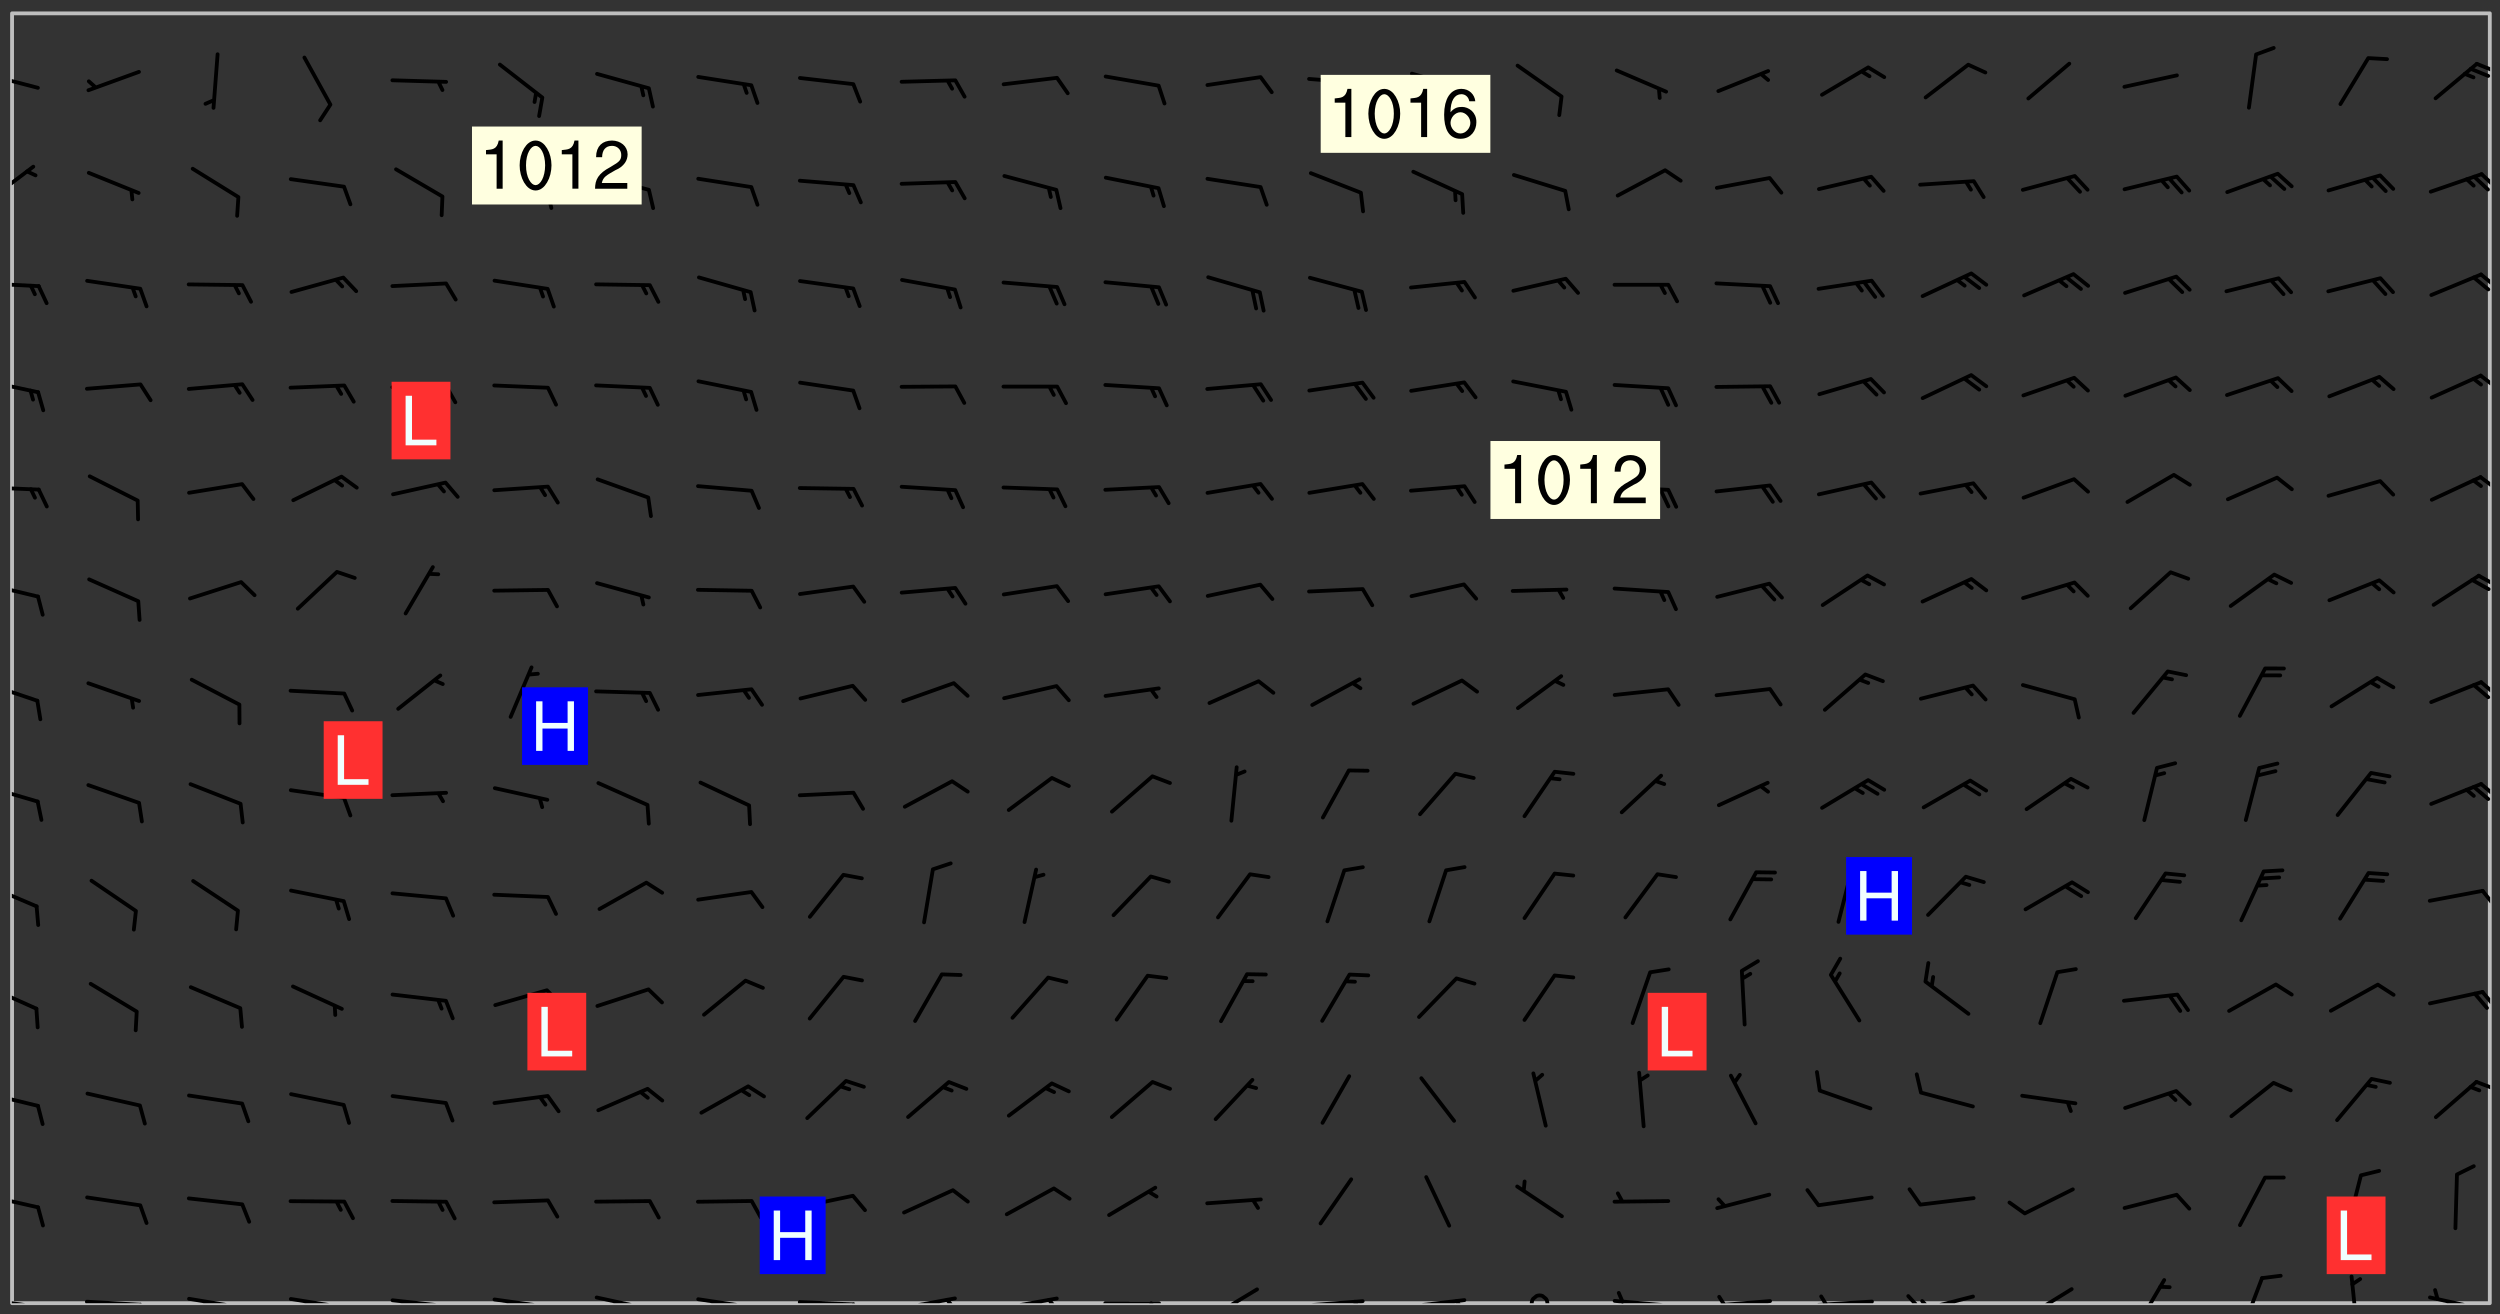 <svg xmlns="http://www.w3.org/2000/svg" role="img" xmlns:xlink="http://www.w3.org/1999/xlink" viewBox="142.45 309.95 326.84 171.84"><rect x="142.45" y="309.95" width="326.84" height="171.84" fill="#333333" stroke="none"/><defs><clipPath id="a"><path d="M144 311.672h324v168.656H144zm0 0"/></clipPath><clipPath id="b"><path d="M144 479h4v1.328h-4zm0 0"/></clipPath><clipPath id="c"><path d="M147 480h2v.328h-2zm0 0"/></clipPath><clipPath id="d"><path d="M153 479h9v1.328h-9zm0 0"/></clipPath><clipPath id="e"><path d="M160 480h3v.328h-3zm0 0"/></clipPath><clipPath id="f"><path d="M166 479h9v1.328h-9zm0 0"/></clipPath><clipPath id="g"><path d="M173 480h3v.328h-3zm0 0"/></clipPath><clipPath id="h"><path d="M180 479h8v1.328h-8zm0 0"/></clipPath><clipPath id="i"><path d="M187 480h2v.328h-2zm0 0"/></clipPath><clipPath id="j"><path d="M193 479h9v1.328h-9zm0 0"/></clipPath><clipPath id="k"><path d="M200 480h2v.328h-2zm0 0"/></clipPath><clipPath id="l"><path d="M206 479h9v1.328h-9zm0 0"/></clipPath><clipPath id="m"><path d="M213 480h3v.328h-3zm0 0"/></clipPath><clipPath id="n"><path d="M220 479h8v1.328h-8zm0 0"/></clipPath><clipPath id="o"><path d="M227 480h2v.328h-2zm0 0"/></clipPath><clipPath id="p"><path d="M233 479h8v1.328h-8zm0 0"/></clipPath><clipPath id="q"><path d="M240 480h2v.328h-2zm0 0"/></clipPath><clipPath id="r"><path d="M246 479h9v1.328h-9zm0 0"/></clipPath><clipPath id="s"><path d="M253 480h3v.328h-3zm0 0"/></clipPath><clipPath id="t"><path d="M260 479h8v1.328h-8zm0 0"/></clipPath><clipPath id="u"><path d="M266 479h2v1.328h-2zm0 0"/></clipPath><clipPath id="v"><path d="M273 479h8v1.328h-8zm0 0"/></clipPath><clipPath id="w"><path d="M279 479h2v1.328h-2zm0 0"/></clipPath><clipPath id="x"><path d="M286 480h9v.328h-9zm0 0"/></clipPath><clipPath id="y"><path d="M292 480h2v.328h-2zm0 0"/></clipPath><clipPath id="z"><path d="M300 478h8v2.328h-8zm0 0"/></clipPath><clipPath id="A"><path d="M313 479h8v1.328h-8zm0 0"/></clipPath><clipPath id="B"><path d="M319 479h2v1.328h-2zm0 0"/></clipPath><clipPath id="C"><path d="M326 479h9v1.328h-9zm0 0"/></clipPath><clipPath id="D"><path d="M332 479h2v1.328h-2zm0 0"/></clipPath><clipPath id="E"><path d="M342 479h3v1.328h-3zm0 0"/></clipPath><clipPath id="F"><path d="M353 479h8v1.328h-8zm0 0"/></clipPath><clipPath id="G"><path d="M353 478h2v2.328h-2zm0 0"/></clipPath><clipPath id="H"><path d="M366 479h9v1.328h-9zm0 0"/></clipPath><clipPath id="I"><path d="M366 479h3v1.328h-3zm0 0"/></clipPath><clipPath id="J"><path d="M379 479h9v1.328h-9zm0 0"/></clipPath><clipPath id="K"><path d="M380 479h2v1.328h-2zm0 0"/></clipPath><clipPath id="L"><path d="M393 479h8v1.328h-8zm0 0"/></clipPath><clipPath id="M"><path d="M391 479h3v1.328h-3zm0 0"/></clipPath><clipPath id="N"><path d="M393 479h2v1.328h-2zm0 0"/></clipPath><clipPath id="O"><path d="M407 478h7v2.328h-7zm0 0"/></clipPath><clipPath id="P"><path d="M404 480h4v.328h-4zm0 0"/></clipPath><clipPath id="Q"><path d="M421 477h5v3.328h-5zm0 0"/></clipPath><clipPath id="R"><path d="M435 476h4v4.328h-4zm0 0"/></clipPath><clipPath id="S"><path d="M449 476h2v4.328h-2zm0 0"/></clipPath><clipPath id="T"><path d="M459 479h9v1.328h-9zm0 0"/></clipPath><clipPath id="U"><path d="M460 478h2v2.328h-2zm0 0"/></clipPath><clipPath id="V"><path d="M144 465h4v4h-4zm0 0"/></clipPath><clipPath id="W"><path d="M144 452h4v3h-4zm0 0"/></clipPath><clipPath id="X"><path d="M465 451h3v2h-3zm0 0"/></clipPath><clipPath id="Y"><path d="M144 438h4v5h-4zm0 0"/></clipPath><clipPath id="Z"><path d="M466 439h2v3h-2zm0 0"/></clipPath><clipPath id="aa"><path d="M144 425h4v4h-4zm0 0"/></clipPath><clipPath id="ab"><path d="M466 426h2v3h-2zm0 0"/></clipPath><clipPath id="ac"><path d="M144 412h4v3h-4zm0 0"/></clipPath><clipPath id="ad"><path d="M466 412h2v3h-2zm0 0"/></clipPath><clipPath id="ae"><path d="M144 399h4v3h-4zm0 0"/></clipPath><clipPath id="af"><path d="M466 398h2v3h-2zm0 0"/></clipPath><clipPath id="ag"><path d="M144 386h4v3h-4zm0 0"/></clipPath><clipPath id="ah"><path d="M466 384h2v3h-2zm0 0"/></clipPath><clipPath id="ai"><path d="M465 385h3v3h-3zm0 0"/></clipPath><clipPath id="aj"><path d="M144 373h4v2h-4zm0 0"/></clipPath><clipPath id="ak"><path d="M466 372h2v3h-2zm0 0"/></clipPath><clipPath id="al"><path d="M144 359h4v3h-4zm0 0"/></clipPath><clipPath id="am"><path d="M466 358h2v3h-2zm0 0"/></clipPath><clipPath id="an"><path d="M144 346h4v2h-4zm0 0"/></clipPath><clipPath id="ao"><path d="M466 345h2v3h-2zm0 0"/></clipPath><clipPath id="ap"><path d="M465 345h3v4h-3zm0 0"/></clipPath><clipPath id="aq"><path d="M144 331h4v6h-4zm0 0"/></clipPath><clipPath id="ar"><path d="M466 332h2v3h-2zm0 0"/></clipPath><clipPath id="as"><path d="M144 319h4v3h-4zm0 0"/></clipPath><clipPath id="at"><path d="M466 318h2v2h-2zm0 0"/></clipPath><g id="au" clip-path="url(#clip1)"><path fill="#fff" fill-opacity="0" fill-rule="evenodd" d="M0 0h1000v1000H0zm0 0"/><path fill="#d3d3d3" fill-opacity="0" fill-rule="evenodd" d="M162.152 355.867l-.234.293.059.234.117.172.176.234.293.348.113.059.117-.172.059-.234.176-.176.465-.176h.699l.234.293.289.816.059.176.176.23.352.234.699.699.172.176.234.348.234.41.289.582.41.465.23.234.234.176.117.23.176.293.172 1.164v.234l.059.289.059.117.117.117.348.41.117.172.176.176.176.234.117.172.172.352.059.234.234.406.234-.059-.176.176-.059.93h-.582l-.234-.113-.348.113-.117.117-.059.293-.059.176-.117.172-.465.293-.059.234-.059.113v.645l.059.172v.41l.059.059v.406l.059.406.117.176.059.059.23.641-.059.293v.699l-.059.582v.234l-.059.23-.055.352v1.922l.055.117h.426l-.367.117-.023.352.891 1.168 1.742.539 1.34.359v.539l.09.809.535.715 1.52.27.891-.086.09 1.164.535.18 1.16-.18 2.055-.984 1.16-.363 1.879-.176 1.695-.18-.18.719-1.516.086-1.25.09-.805.27-1.074.809.27.719.535.898-.18.625-.266.809.266 1.078.625.898.805.18 1.25-.18-.266.723.098.504.055.293v.172l.059.293v.406l.176.117.352.117h.406l.293-.176.113-.117.059-.117.117-.23.059-.176.352-.465.23-.176.176-.059.176.059.059.176.117.988.055.469.059.172.117.234.176.059.816.059h.289l.117.234.059.406.059.352v1.105l.117.293.117.348.289.699.176.352.582.754.352.176.172.059.469.234.641.465.348.234.293.176.293.055.23.062.816.348.293.176.113.172.352.352.117.176.523.641v.289l.059.352v.348l.059.352.059.289.117.059.172.059h.176l.582.234.176.117.176.289.176.234.113.234.293.23.117.117v.41l.059.055.289.234.234.117.059.117.117.172.059.117.23.234.059.176.234.059.117.059-.117.113-.059.117v.117l-.117.293-.117.289v.582l.176.117.117.059.059.117.117.117.113.059.176.348.059.352.059.406v.176l-.059.176-.117.699v.172l.117.176.293.293h.406l.176.117.117.172.117.293v.234h-.527l-.23-.234h-.234l-.176.059-.059.699.059.348.117.176.176.41.117.23.289.469.176.055h.523l.234.059.758.641.059.293v.234l.059.059.23.348v.352l-.117.172v.293l.293.289.293.176.172.059.293.176.293.117.582.406.289.234.293.176.219.16.016.012.23.176.641.523.176.234.117.176.176.176.113.172v.641l.117.176.469.117.582.117.234.059.23.113.293.117.113.059.586.352.289.172.176.062.176.055.176.059.699.352.289.176.234.055.289.176.234.117.641.406.293.117.172.059.234.059.41.059.23.059.234.117.059.172-.41.176.469.059.059.293.113.234.176.055.234.059.176.059.406.117.641.234.117.172.059.234v.176l-.059.117-.059.406.234.234.117.059.348.117.641.23.176.117.289.117.176.176.234.465.582 1.105.176.176.348.176.176.117.352.117 1.047.523.234.059.465.113.293.059.465.176.758.582.234.234.348.465.176.176.289.234.816.699.293.176.289.289.293.176.293.289.695.641.176.176.293.234.289.234.469.289.641.582.348.234.234.293.348.348.352.465.934.992.348.406.117.176.234.059.113.117.645.176.23.113.234.059.293.176.23.117.934.699.406.406.234.176.406.176.234.117.816.348.348.234.234.117.293.289.23.117.758.352.352.172.23.059.293.117.234.059.871.176h.816l.469.23.172.059.875.699.465.117.293.059.176.059.23.059.469.059.348.059.352.059.406.059h.293l.172.059v.23l.176.176h.293l.348.059.352.059.699.117h.641l.465-.234.293-.176.172-.117.41-.172.289-.176.934-.465.469-.293.523-.293.465-.172.465-.176 1.051-.465.289-.117.41-.117.289-.117.527-.176 1.516-.699.582-.348.289-.059.293-.059.348-.117.875-.23.352-.117h.113l.234-.059.875-.234.234-.059h.812l.352-.059.816-.117.172-.059.352-.055.293-.059.23-.059.816-.176.176-.059h.348l.234-.059.465-.117.758-.172.234-.059h.348l.41-.117.289-.059 1.285-.059h.289l.41-.059.23-.059h.176l.875-.117h.406l.41-.117h.348l.352-.113.871-.059h1.75l1.047.289.41.117.289.117.352.117.289.117 1.051.172.289.059h.293l.293.059.172.059.41.059.172.059.117.059h.117l.117.059.352.059h.113l.41.066 1.922.395 1.926.395 1.52.449 1.695.719 2.145.805 1.605-.719 1.43-.805 1.16-1.078 1.25-.449 3.035-.719 1.875-.359 2.145-1.348 2.234-1.254 2.5-1.258 1.695-.449 1.785-.18 1.16-.27.625.539 1.34-.27.715-.988.984-1.344.445-.18.805-.359 1.875-.539 1.785-.449 1.25-.27 1.16-.09 1.699-.09 1.961-.27 1.25-.09h.539l.625-.09h.891l2.145-.18 2.41-.18 2.59-.09 1.695.18 1.609.09 1.43.359 1.16.719 1.875.988 1.16 1.527.266.715.629.09.355.898.535.539.535 1.527 1.074.359h.535l-.805.535.09 1.707.715 2.695.891.805.895.988.715 1.258 1.785.539 1.52-.18.355 1.344 1.609-.805.98-.539.27.27.316-.215.219-.145.801.449.449-.359h.355l.535-.27.539-.719.535-.27.625-.988 1.16.449.84.371 1.395.617 1.695-.18h1.605l1.785.09.18-1.707.535-1.344.805.27.492.848.402.406-.09.539v.359l.715.449.711-.27h1.43l.359.988.445 1.258.715 1.344 1.25.629 1.695.629.715-.18.18-.539.98-.09.449.359.086 1.258-.266.629-.535.18v.539l.715.984.266.539.984.988.801 1.078-.266.359-.09.898-.625 2.332-.355 2.066-.09 1.793-.18.719-.09.539v1.438l-.98 1.883-.359 1.707-.535.898-.805 1.168-.266.539 2.055 1.254.086.359-.355.539-.09-.18v.809l.09 1.438-.445.715-1.074.094-.266.715.535.898.805.719 1.16.809 1.34.27.445.359-.355.449-1.789-.09-1.25-.449-.715-.719-.625-.09-.176 3.59-.188 1.309h89.359V311.703h-55.27v49.082l.762.125 3.289.543 2.023 2.836v2.754l2.352.332 2.348.332h4.051l-1.379 4.16-2.023.707-2.023.703-.543.344-2.594 1.617-.188.117-2.023-2.078-.73-2.742-2.672-2.078-1.375-3.5-.066-.082-1.957-2.672 2.75-1.418v-49.082H294.422v91.414l.117.031.133.012.074.074.105.047.09.059.086.059.09.059.297.297.059.09.031.117.027.117.016.137-.031.117-.059.09-.059.086-.043.105-.047.102-.027.121v.145l.176.27.148.148.074.086.074.074.043.105.062.09.059.086.043.105.059.09.047.102.043.105.059.086.117.18.074.074.062.086.059.09.043.105.059.09.059.086.062.09.059.09.043.102.117.18.074.074.059.086.074.074.09.059.105.047h.148l.133-.016.133.016.102-.047.074-.074.047-.102-.016-.133v-.148l-.047-.105-.027-.117-.047-.102-.027-.121-.043-.102-.062-.09-.043-.102-.043-.105-.031-.117-.016-.133-.012-.137.086-.059.059-.086.121-.031.043.105.016.133v.117l.059.102.059.09.09.059.148.148.059.09.043.105-.012.102.086.059.105.047.086.059.09.059.074.074-.117.027-.105.047-.086.059-.074.074-.059.09-.062.086-.027.121-.047.102-.043.105-.031.117-.012.133-.016.133v.148l.027.117.047.105.043.102.059.09.074.074.09.059.074.074.09.059.059.09.043.105.047.102.117.031.133.016h.148l.117-.031.105.043.043.105.047.102.027.121L299.5 410l.027.117.031.121.027.117.105.043.102.047.133-.016.148.148.062.086.074.074.07.074.09.062.105.043.102.043.117.031.137.016.117-.031.074-.074.027-.117-.012-.133-.031-.121-.027-.117.043-.105h.117l.09.062.117.027h.148l.133.016h.148l.133.016.133-.016h.148l.133-.016.133-.012.137.012.117-.027.133-.016.191-.059-.059.176-.016.133-.027.121-.016.133-.059.086-.133.016-.105.047-.105.043-.117.031-.117.027-.266.031h-.148l-.133.016-.074.074.059.086.148.148.117.18.074.07.09.062.09.059.086.059.09.059.102.043.105.062.105.043.086.059.105.047.102.043.18.117.059.09-.043.102-.047.105.016.133.223.223.059.09.043.102.031.121.043.102.016.133.031.117.012.137.031.117.148.148.102.043.105.043.117.031.133.016.137.016h.117l.117-.031.09-.059.043-.105.047-.102.043-.105.031-.117.012-.133v-.148l-.012-.133-.016-.133-.031-.117-.043-.105-.047-.105-.043-.102-.043-.105-.016-.133.016-.133.027-.117.031-.117.027-.121.047-.102.09-.059.086-.062.074-.074.09-.059.223-.223.059-.086.074-.074.117-.18.059-.086v-.148l-.074-.074-.102-.047-.105-.043-.102-.043-.059-.09-.047-.105-.027-.117.09-.059.117-.031.102-.043.18-.117.148-.148.012-.133-.012-.105-.09-.059-.133.016h-.148l-.133.016-.133-.016-.121-.031-.086-.059-.074-.074-.059-.09-.062-.086-.117-.18-.059-.086.031-.121.086-.059.121-.031.059-.086v-.121l-.031-.117-.059-.09-.059-.086-.047-.105-.027-.117-.016-.133.059-.09.074-.074.09-.059.117-.18.074-.074.059-.086.148-.148.121-.031.133-.016.133.016.074.074.043.105.016.133-.031.117-.117.031-.133.012-.148.148-.043.105-.047.102-.027.121-.031.117v.148l.031.117.043.105.059.09.074.07.074.074.117.031.121.027.117-.027.133-.016h.117l.09.059.074.074.047.105.059.086.102.047.133.016.105.043.086.059-.012.105-.074.074-.18.117-.059.09-.09.059-.07.074-.074.074-.062.09-.027.117-.016.133.016.133-.016.133v.148l.016.133.027.117.031.121.074.074.09.059.086.059.09.059.117.031v.086l-.102.047-.09.059-.266.031-.117.027h-.148l-.105.043-.102.047-.059.09-.062.234-.012.133-.031.121-.016.133v.293l-.012.133.012.137.016.133.133.016.133.012.121.031.086.059.074.074.047.105.043.102.016.133v.445l-.016.133v.445l.031.266.027.117.016.133.031.117.086.211.031.266v.148l-.031.117-.027.117-.031.121-.027.117-.031.117-.031.121-.012.133-.016.133.09.059.117-.031.102.016.047.105-.031.266v.441l-.043.105-.047.105-.043.102-.043.105-.059.086-.031.121-.043.117-.031.117-.016.133.016.133.059.09.105.047.086.059.059.086-.012.137-.031.117-.043.102v.445l-.016.133v.148l-.031.117-.043.105-.027.117-.047.105-.043.102-.031.121-.027.117-.031.133-.031.117-.027.117-.043.105-.031.117-.031.121-.012.133-.016.133v.297l.027.117v.148l.047.398.027.117.059.09.121.031h.148l.133-.016.059.09v.117l-.059.09-.09.059-.102.043-.105.047-.09.059-.086.059-.137.016-.117-.031-.133-.016-.102.047-.062.086-.012.137-.016.133-.031.117-.027.117-.016.133-.031.121v.297l.016.133.031.117v.148l.012.133v.148l-.027.117-.047.102-.027.121-.031.117-.059.09-.074.074-.102.043-.105.047-.117.027-.121.031-.102-.047.059-.086.105-.047.027-.117.031-.117.027-.121.031-.117v-.148l.016-.133-.031-.117-.043-.105-.105.016-.074.074-.102.043-.09.062-.074.074-.043.102-.016.133-.031.117L304.25 426l-.031.117-.027.117-.031.121-.027.117-.031.117-.043.105-.09.059h-.09l-.117-.031-.031-.086.016-.137-.031-.117v-.148l-.012-.133v-.148l-.062-.234-.027-.121-.043-.102-.047-.105-.059-.086-.059-.09-.043-.105-.062-.086-.148-.148-.07-.074-.105-.047-.105-.043-.102-.043-.297-.297-.09-.074-.086-.059-.105-.043-.09-.062-.086-.059-.105-.043-.09-.059-.086-.062-.074-.07-.105-.047-.086-.059-.105-.043-.09-.062-.102-.043-.105-.043-.086-.059-.105-.047-.105-.043-.102-.047-.09-.059-.102-.043-.105-.043-.09-.062-.117-.027-.133-.016-.133.016H299.75l-.133.016-.117-.031-.09-.059-.074-.074-.09-.059-.102-.047h-.148l-.121-.027-.102-.043-.074-.074-.117-.18-.09-.059-.102-.043-.09-.062-.105-.043-.09-.059-.086-.059-.105-.047-.059-.086-.059-.09-.043-.105-.047-.102-.074-.074-.086-.059-.074-.074-.09-.059-.223-.223-.043-.105-.031-.266.105-.043h.145l.105.043.074.074.09.059.086.059.105.047.09.059.148.148.07.074.148.148.062.086.074.074.086.059.074.074.09.062.09.059.086.059.27.176.102.047.105.043.102.043.047-.074.059-.086.074-.074.07-.074.105.043.074.074.059.09.043.102.047.105.043.105.121.027.117-.027.074-.09.043-.105.059-.09.074-.074.105-.043.117-.027.133.012.09.059.148.148.059.09.043.105.047.102.043.105.043.102.105.047.105.043.133.016.086-.059.059-.09.074-.074.105-.043.117.027.105.047.102.043.105.043.102.047.18.117v.117l-.016.133.016.133.016.137.059.086.102.047.121.027.117.031h.148l.117-.031.059-.09.18-.117.059-.09.074-.074.059-.086.117-.18.18-.117.117.031.09.059.043.074-.016.133v.117l.09.059h.148l.133-.016.133-.012.266-.031.105-.043.117-.031.121-.027.074-.074.07-.074.062-.09-.016-.105-.047-.102-.102-.043-.105-.016-.117.027-.266.031h-.148l-.074-.074-.09-.059-.117-.031-.117-.027-.133-.016h-.148l-.133.016h-.297l-.105-.047-.148-.148-.043-.102-.059-.09.223-.223.086-.059.105-.043.117-.031.133-.016.133.016.137.016.102.043.133-.012.09-.062.102-.043.062-.09-.047-.102-.09-.059-.117-.031-.102-.043-.059-.09-.062-.09v-.117l.016-.133.105-.047.074-.07v-.121l-.09-.059-.031-.117.09-.059.074-.074.043-.105.059-.09.047-.102.016-.133v-.148l-.047-.105-.043-.102-.09-.059-.133-.016-.102-.043-.137-.016-.117-.031h-.445l-.133-.016-.133-.012-.133-.016-.117-.031h-.148l-.133-.016-.133-.012-.266-.031-.121-.043-.086-.059-.074-.074v-.148l.012-.133.105-.047.102-.043.133-.016h.152l.133-.016h.293l.121.031.102.043.09.059.234.062.121-.047.09-.059.102-.043.133-.016.105.043.102.047.133.012.121-.027h.145l.121-.031.117-.027.105-.047.074-.074.086-.059.148-.148.059-.086.047-.105.027-.117.016-.105-.102-.043-.09-.059-.117-.031-.105-.043-.09-.062-.074-.086-.074-.074-.102-.043-.105-.047-.102-.043-.059-.09-.047-.102-.086-.211-.062-.086-.059-.09-.074-.074-.086-.059h-.27l-.117.031-.09.059-.102.043-.133.016-.105-.016-.027-.117-.062-.09-.117-.031-.102-.043-.148-.148-.031-.117-.016-.105.074-.074.18-.117.117-.027.117-.031.137.016.102.043.105.043.102.047.105.043.117.031.133.016.117.027.133.016.105-.016.09-.059-.074-.074-.105-.043-.074-.074-.074-.09-.148-.148-.086-.059-.09-.059-.074-.074-.09-.059-.102-.047-.121-.027-.102-.047-.105-.043-.117-.031-.102-.043-.121-.031h-.148l-.117.031-.105.043-.086.062-.18.117-.086.059-.09.059-.105.047-.086.059-.105.043-.102.043-.105.047-.074.074-.059.09-.059.086-.047.105-.059.086-.074.074-.133-.012-.117-.031h-.117l-.074.074-.09.059-.074.074-.09.059-.086.059-.105.047-.102.043-.137.016-.102-.043-.148-.148-.105-.047h-.086l-.105.047-.102.043-.121.031-.117-.031-.074-.074v-.117l.031-.121.074-.07.059-.09.074-.074.117-.031.105-.043h.293l.133-.016.137-.016.102-.043.09-.059.102-.047.09-.059.133-.012.09.059.133.012.09-.059.086-.059.105-.043.09-.059.086-.062.09-.059.148-.148.059-.086.059-.09.105-.043.133-.016.117.027.121.031.059-.059.059-.09.031-.266.027-.117.105.012.133.016.102-.043.09-.059.059-.09.074-.074.059-.09.047-.102.012-.133-.012-.133-.047-.105-.148-.148-.059-.09-.059-.086-.043-.105v-.445l.016-.133v-.148l.012-.133-.059-.059-.09.059-.102-.043-.18-.117-.086-.059-.062-.09-.059-.09-.074-.074-.086-.059-.121.031-.102.012-.105.047-.086.059-.105.043-.148.148-.09.059-.086.059-.09.062-.105.043-.133.016v-.121l.105-.043.117-.031.074-.07.043-.105v-.148l-.027-.117-.148-.148-.133-.016h-.148l-.117.031-.105.043-.102.043-.09.062-.117.027-.074-.074.012-.133-.043-.102-.043-.105-.09-.059-.117.027-.121.031-.117.031-.102.043-.121.031-.102.043-.105.043-.09.059-.102.016v-.117l.016-.133-.059-.09-.074.043-.148.148-.059.09-.074.074-.047.105-.043.102-.074.074-.059.09-.074.074-.059.086-.074.074-.09.062-.074.07-.074.074-.102.016-.133.016-.105-.043v-.121l.148-.148.043-.102.059-.09.047-.102.043-.105.059-.09.031-.117.043-.102.031-.121.027-.117.047-.105.043-.102.043-.105.074-.07.09-.062.09-.059.102-.043h.297l.266-.031.105-.043-.074-.074-.117-.031-.105-.043-.09-.059-.102-.047-.09-.059-.102-.043-.105-.043-.09-.062-.086-.059-.105-.043-.102-.043-.121-.031-.117-.031-.102-.043L297.5 410.25l-.102-.043-.09-.059-.043-.105-.016-.133.102-.043.133-.016.137.016.133-.016.102-.043.059-.09.016-.105-.09-.059-.074-.074-.102-.043-.09-.059-.148-.148-.043-.105-.016-.133v-.293l-.059-.09-.09-.059-.074-.074-.043-.105-.031-.117-.059-.09-.074-.074-.117-.027-.074-.074-.09-.059-.09-.062-.086-.059-.074-.074-.059-.086-.047-.105-.086-.059-.148-.148-.195-.059-.133.016-.102.043-.074.074-.047.102-.043.105-.059.09-.059.086-.297.297-.09.059h-.086l-.062-.086-.043-.105.031-.117.059-.09.027-.117-.012-.133-.09-.062-.105.047-.117.027-.117.031-.27.176-.102.047-.117.027-.105.047-.09.059-.102.043-.059-.086-.047-.105.016-.133.047-.105.07-.074.074-.07.059-.09v-.148l-.043-.105h-.238l-.102.047-.031.117-.027.117-.031.121-.074.043-.133.016-.074-.047-.043-.102-.043-.105-.047-.102-.043-.105-.121.031-.102.043-.133.016-.117.031-.105.043-.09.059-.102.047-.121.027-.133.016-.102-.043-.059-.09-.047-.105-.043-.102-.043-.105v-.117l.059-.09.086-.059.18-.117.102-.047.105-.043.105-.059.102-.043.09-.062.102-.043.105-.059.102-.047.09-.059.105-.043.102-.043.09-.062.102-.043.137-.016.117.031.102.043.121.031.102.043.105.047.102.043.105.043.102.047.105.043.102.043.105.047.086.059.105.043.117.031.105.043.102.047.09.059.105.043.102.043.105.047.117.027.102.047.121.027h.148l.086-.059.016-.102.059-.09-.027-.117-.074-.074-.117-.18-.074-.074-.09-.074-.18-.117-.086-.059-.105-.043-.102-.047-.27-.176-.059-.09-.074-.074-.059-.09-.043-.102-.031-.117-.016-.137v-.562l-.012-.133-.016-.133-.031-.117-.016-.133-.012-.133-.031-.121-.223-.223-.059-.086-.016-.105.031-.117.133-.016v-91.414H172.992v1.453l-.059.234-.352 1.051-.172.523-.117.348-.176.41-.117.172-.234.293-.23.059h-.352l-.117.059-.23.406v.293l.117.176.23.23.117.234.641.758.293.465.176.234.23.352.234.348.641.816.176.465.172.41.117.695.176.469.117 1.398.059.465v.875l.117 1.047v4.781l-.059.465-.352 1.281-.176.523-.113.41-.352.93L172.934 336l-.234.582-.117.176-.172.348-.176.406-.352.816-.059.293-.113.293-.117.289-.059.176-.117.875-.059.406-.059.117-.059.176-.059.172-.23.527-.117.172v.234l-.117.234-.059.172-.176.586v.289l-.059.176v.293l-.059.113-.059.527v.172l-.055.234v2.621l-.176.816-.117.176-.176.234-.117.172-.113.234-.586.934-.23.289-.293.465-.176.234-.289.352-.352.699-.113.23-.176.41-.176.23-.406.527-.816.699-.293.172-.289.234-.176.117-.176.176-.523.406-.527.176-.172.176-.234.055-.641.176h-.758m12.211 31.023l-1.074.449.359.895 1.25-.715.445-.539-.98-.09"/><path fill="#d3d3d3" fill-opacity="0" fill-rule="evenodd" d="M201.508 416.598h-.895l.449.629.98.359.805-.09.445-.988-.176.09-.715-.355-.895.355m154.621 59.07l-.059-.523v-.293l.113-.293.059-.23.469-.469h.113l.117-.113.117-.059h.176l.234-.059h.348l.234.059.117.059.23.172.059.176.117.582v.293l-.117.176-.172.289-.176.176-.527.523-.23.234-.117.059h-.176l-.117-.059-.406-.293-.176-.117-.117-.059-.059-.113-.055-.117m6.641-10.957l-.059-.172v-1.109l.059-.172.176-.059.172-.059h.176l.234-.059.117.059.059.699-.059.172-.117.176-.117.059-.234.523-.113.059h-.234l-.059-.117m9.613-14.391l-.117-.176v-.699l.293-.875.117-.172.176-.352.113-.23.117-.293.352-.758.117-.23.172-.234h.176l.117-.059h.641l.117.059.234.234.172.113.352.293.117.117.113.176v.113l.117.059.117.117v.699l-.059.176v.23l-.059.176-.348 1.051-.117.23-.117.234-.117.059-.23.234-.641.289h-.875l-.41-.117-.641-.465"/><path fill="none" stroke="#bebebe" stroke-linecap="round" stroke-linejoin="round" stroke-miterlimit="10" stroke-width=".5" d="M467.957 311.695H144.027v168.625h323.93v-168.625"/><g clip-path="url(#a)"><path fill="#fff" fill-opacity="0" fill-rule="evenodd" d="M144 311.672v168.656h324V311.672H144"/></g><g clip-path="url(#b)"><path fill="none" stroke="#000" stroke-linecap="round" stroke-linejoin="round" stroke-miterlimit="10" stroke-width=".5" d="M147.477 480.824l-6.953-.992"/></g><g clip-path="url(#c)"><path fill="none" stroke="#000" stroke-linecap="round" stroke-linejoin="round" stroke-miterlimit="10" stroke-width=".5" d="M147.477 480.824l.836 2.309"/></g><g clip-path="url(#d)"><path fill="none" stroke="#000" stroke-linecap="round" stroke-linejoin="round" stroke-miterlimit="10" stroke-width=".5" d="M160.824 480.527l-7.016-.398"/></g><g clip-path="url(#e)"><path fill="none" stroke="#000" stroke-linecap="round" stroke-linejoin="round" stroke-miterlimit="10" stroke-width=".5" d="M160.824 480.527l1.027 2.23"/></g><g clip-path="url(#f)"><path fill="none" stroke="#000" stroke-linecap="round" stroke-linejoin="round" stroke-miterlimit="10" stroke-width=".5" d="M174.094 480.91l-6.93-1.16"/></g><g clip-path="url(#g)"><path fill="none" stroke="#000" stroke-linecap="round" stroke-linejoin="round" stroke-miterlimit="10" stroke-width=".5" d="M174.094 480.91l.781 2.324"/></g><g clip-path="url(#h)"><path fill="none" stroke="#000" stroke-linecap="round" stroke-linejoin="round" stroke-miterlimit="10" stroke-width=".5" d="M187.414 480.887l-6.938-1.113"/></g><g clip-path="url(#i)"><path fill="none" stroke="#000" stroke-linecap="round" stroke-linejoin="round" stroke-miterlimit="10" stroke-width=".5" d="M187.414 480.887l.793 2.32"/></g><g clip-path="url(#j)"><path fill="none" stroke="#000" stroke-linecap="round" stroke-linejoin="round" stroke-miterlimit="10" stroke-width=".5" d="M200.754 480.715l-6.984-.773"/></g><g clip-path="url(#k)"><path fill="none" stroke="#000" stroke-linecap="round" stroke-linejoin="round" stroke-miterlimit="10" stroke-width=".5" d="M200.754 480.715l.906 2.281"/></g><g clip-path="url(#l)"><path fill="none" stroke="#000" stroke-linecap="round" stroke-linejoin="round" stroke-miterlimit="10" stroke-width=".5" d="M214.055 480.816l-6.957-.977"/></g><g clip-path="url(#m)"><path fill="none" stroke="#000" stroke-linecap="round" stroke-linejoin="round" stroke-miterlimit="10" stroke-width=".5" d="M214.055 480.816l.84 2.309"/></g><g clip-path="url(#n)"><path fill="none" stroke="#000" stroke-linecap="round" stroke-linejoin="round" stroke-miterlimit="10" stroke-width=".5" d="M227.324 481.078l-6.867-1.5"/></g><g clip-path="url(#o)"><path fill="none" stroke="#000" stroke-linecap="round" stroke-linejoin="round" stroke-miterlimit="10" stroke-width=".5" d="M227.324 481.078l.66 2.363"/></g><g clip-path="url(#p)"><path fill="none" stroke="#000" stroke-linecap="round" stroke-linejoin="round" stroke-miterlimit="10" stroke-width=".5" d="M240.68 480.852l-6.949-1.047"/></g><g clip-path="url(#q)"><path fill="none" stroke="#000" stroke-linecap="round" stroke-linejoin="round" stroke-miterlimit="10" stroke-width=".5" d="M240.68 480.852l.816 2.316"/></g><g clip-path="url(#r)"><path fill="none" stroke="#000" stroke-linecap="round" stroke-linejoin="round" stroke-miterlimit="10" stroke-width=".5" d="M254.031 480.484l-7.02-.312"/></g><g clip-path="url(#s)"><path fill="none" stroke="#000" stroke-linecap="round" stroke-linejoin="round" stroke-miterlimit="10" stroke-width=".5" d="M254.031 480.484l1.055 2.215"/></g><g clip-path="url(#t)"><path fill="none" stroke="#000" stroke-linecap="round" stroke-linejoin="round" stroke-miterlimit="10" stroke-width=".5" d="M267.293 479.699l-6.914 1.258"/></g><g clip-path="url(#u)"><path fill="none" stroke="#000" stroke-linecap="round" stroke-linejoin="round" stroke-miterlimit="10" stroke-width=".5" d="M266.285 479.883l.762.961"/></g><g clip-path="url(#v)"><path fill="none" stroke="#000" stroke-linecap="round" stroke-linejoin="round" stroke-miterlimit="10" stroke-width=".5" d="M280.609 479.711l-6.918 1.234"/></g><g clip-path="url(#w)"><path fill="none" stroke="#000" stroke-linecap="round" stroke-linejoin="round" stroke-miterlimit="10" stroke-width=".5" d="M279.602 479.891l.758.965"/></g><g clip-path="url(#x)"><path fill="none" stroke="#000" stroke-linecap="round" stroke-linejoin="round" stroke-miterlimit="10" stroke-width=".5" d="M293.98 480.336l-7.027-.016"/></g><g clip-path="url(#y)"><path fill="none" stroke="#000" stroke-linecap="round" stroke-linejoin="round" stroke-miterlimit="10" stroke-width=".5" d="M292.957 480.336l.574 1.082"/></g><g clip-path="url(#z)"><path fill="none" stroke="#000" stroke-linecap="round" stroke-linejoin="round" stroke-miterlimit="10" stroke-width=".5" d="M306.789 478.516l-6.02 3.625"/></g><g clip-path="url(#A)"><path fill="none" stroke="#000" stroke-linecap="round" stroke-linejoin="round" stroke-miterlimit="10" stroke-width=".5" d="M320.598 480.059l-7.004.539"/></g><g clip-path="url(#B)"><path fill="none" stroke="#000" stroke-linecap="round" stroke-linejoin="round" stroke-miterlimit="10" stroke-width=".5" d="M319.578 480.137l.66 1.035"/></g><g clip-path="url(#C)"><path fill="none" stroke="#000" stroke-linecap="round" stroke-linejoin="round" stroke-miterlimit="10" stroke-width=".5" d="M333.898 479.918l-6.977.82"/></g><g clip-path="url(#D)"><path fill="none" stroke="#000" stroke-linecap="round" stroke-linejoin="round" stroke-miterlimit="10" stroke-width=".5" d="M332.887 480.039l.695 1.008"/></g><g clip-path="url(#E)"><path fill="none" stroke="#000" stroke-linecap="round" stroke-linejoin="round" stroke-miterlimit="10" stroke-width=".5" d="M344.75 480.328l-.02-.199-.059-.191-.098-.176-.457-.379-.191-.059-.199-.02-.199.02-.191.059-.461.379-.094.176-.059.191-.02.199.02.199.059.191.094.18.461.375.191.059.199.02.199-.02.191-.059.457-.375.098-.18.059-.191.02-.199"/></g><g clip-path="url(#F)"><path fill="none" stroke="#000" stroke-linecap="round" stroke-linejoin="round" stroke-miterlimit="10" stroke-width=".5" d="M353.543 480.02l7 .617"/></g><g clip-path="url(#G)"><path fill="none" stroke="#000" stroke-linecap="round" stroke-linejoin="round" stroke-miterlimit="10" stroke-width=".5" d="M354.559 480.109l-.477-1.129"/></g><g clip-path="url(#H)"><path fill="none" stroke="#000" stroke-linecap="round" stroke-linejoin="round" stroke-miterlimit="10" stroke-width=".5" d="M366.855 480.609l7.004-.562"/></g><g clip-path="url(#I)"><path fill="none" stroke="#000" stroke-linecap="round" stroke-linejoin="round" stroke-miterlimit="10" stroke-width=".5" d="M367.871 480.527l-.66-1.035"/></g><g clip-path="url(#J)"><path fill="none" stroke="#000" stroke-linecap="round" stroke-linejoin="round" stroke-miterlimit="10" stroke-width=".5" d="M380.164 480.547l7.016-.438"/></g><g clip-path="url(#K)"><path fill="none" stroke="#000" stroke-linecap="round" stroke-linejoin="round" stroke-miterlimit="10" stroke-width=".5" d="M381.184 480.484l-.641-1.047"/></g><g clip-path="url(#L)"><path fill="none" stroke="#000" stroke-linecap="round" stroke-linejoin="round" stroke-miterlimit="10" stroke-width=".5" d="M393.582 481.203l6.809-1.75"/></g><g clip-path="url(#M)"><path fill="none" stroke="#000" stroke-linecap="round" stroke-linejoin="round" stroke-miterlimit="10" stroke-width=".5" d="M393.582 481.203l-1.652-1.809"/></g><g clip-path="url(#N)"><path fill="none" stroke="#000" stroke-linecap="round" stroke-linejoin="round" stroke-miterlimit="10" stroke-width=".5" d="M394.574 480.949l-.828-.906"/></g><g clip-path="url(#O)"><path fill="none" stroke="#000" stroke-linecap="round" stroke-linejoin="round" stroke-miterlimit="10" stroke-width=".5" d="M407.309 482.172l5.984-3.688"/></g><g clip-path="url(#P)"><path fill="none" stroke="#000" stroke-linecap="round" stroke-linejoin="round" stroke-miterlimit="10" stroke-width=".5" d="M407.309 482.172l-2.117-1.242"/></g><g clip-path="url(#Q)"><path fill="none" stroke="#000" stroke-linecap="round" stroke-linejoin="round" stroke-miterlimit="10" stroke-width=".5" d="M425.391 477.297l-3.547 6.062"/></g><path fill="none" stroke="#000" stroke-linecap="round" stroke-linejoin="round" stroke-miterlimit="10" stroke-width=".5" d="M424.875 478.18l1.227.051"/><g clip-path="url(#R)"><path fill="none" stroke="#000" stroke-linecap="round" stroke-linejoin="round" stroke-miterlimit="10" stroke-width=".5" d="M438.18 477.047l-2.496 6.566"/></g><path fill="none" stroke="#000" stroke-linecap="round" stroke-linejoin="round" stroke-miterlimit="10" stroke-width=".5" d="M438.18 477.047l2.438-.309"/><g clip-path="url(#S)"><path fill="none" stroke="#000" stroke-linecap="round" stroke-linejoin="round" stroke-miterlimit="10" stroke-width=".5" d="M449.883 476.836l.727 6.988"/></g><path fill="none" stroke="#000" stroke-linecap="round" stroke-linejoin="round" stroke-miterlimit="10" stroke-width=".5" d="M449.988 477.852l1.02-.684"/><g clip-path="url(#T)"><path fill="none" stroke="#000" stroke-linecap="round" stroke-linejoin="round" stroke-miterlimit="10" stroke-width=".5" d="M460.133 479.57l6.859 1.52"/></g><g clip-path="url(#U)"><path fill="none" stroke="#000" stroke-linecap="round" stroke-linejoin="round" stroke-miterlimit="10" stroke-width=".5" d="M461.129 479.789l-.328-1.18"/></g><g clip-path="url(#V)"><path fill="none" stroke="#000" stroke-linecap="round" stroke-linejoin="round" stroke-miterlimit="10" stroke-width=".5" d="M147.426 467.793l-6.852-1.559"/></g><path fill="none" stroke="#000" stroke-linecap="round" stroke-linejoin="round" stroke-miterlimit="10" stroke-width=".5" d="M147.426 467.793l.641 2.371m12.723-2.633l-6.949-1.035m6.949 1.035l.82 2.312m12.512-2.441l-6.984-.777m6.984.777l.906 2.277m12.43-2.641l-7.023-.051m7.023.051l1.137 2.176m-2.156-2.184l.566 1.09m13.77-1.059l-7.027-.098m7.027.098l1.121 2.18m-2.145-2.195l.562 1.09m13.773-1.25l-7.023.254m7.023-.254l1.23 2.125m12.086-2.035l-7.023.074m7.023-.074l1.176 2.156m12.141-2.168l-7.027.098m7.027-.098l1.184 2.148m12.055-2.828l-6.875 1.457m6.875-1.457l1.578 1.879m11.496-2.609l-6.391 2.918m6.391-2.918l1.949 1.492m11.25-1.723l-6.16 3.379m6.16-3.379l2.055 1.348m11.203-1.449l-6.043 3.582m5.164-3.062l1.047.641m13.629.379l-7.008.504m5.988-.43l.652 1.039m12.184-3.746l-4.008 5.77m13.816-6.062l3.004 6.355m8.887-5.125l5.848 3.895m-4.996-3.328l.121-1.223m11.754 2.645l7.027-.082m-6.004.07l-.59-1.078m12.992 1.93l6.805-1.762m-5.812 1.508l-.828-.906m13.078.785l6.953-1.012m-6.953 1.012l-1.453-1.98M393.5 467.438l6.973-.848m-6.973.848l-1.406-2.008m15.066 3.156l6.285-3.145m-6.285 3.145l-2-1.422m21.863-1.016l-6.812 1.73m6.812-1.73l1.648 1.816m9.898-4.059l-3.277 6.215m3.277-6.215l2.453-.008m10.086-.289l-1.727 6.809m1.727-6.809l2.383-.586m10.172.477l-.203 7.027m.203-7.027l2.199-1.086"/><g clip-path="url(#W)"><path fill="none" stroke="#000" stroke-linecap="round" stroke-linejoin="round" stroke-miterlimit="10" stroke-width=".5" d="M147.414 454.527l-6.828-1.66"/></g><path fill="none" stroke="#000" stroke-linecap="round" stroke-linejoin="round" stroke-miterlimit="10" stroke-width=".5" d="M147.414 454.527l.609 2.379m12.719-2.43l-6.855-1.555m6.855 1.555l.645 2.367m12.719-2.617l-6.949-1.055m6.949 1.055l.812 2.316m12.469-2.141l-6.883-1.406m6.883 1.406l.695 2.355m12.664-2.605l-6.969-.906m6.969.906l.863 2.297m12.449-3.211l-6.965.922m6.965-.922l1.426 1.996m-2.441-1.863l.715 1m13.355-2.07l-6.445 2.797m6.445-2.797l1.918 1.531m-2.855-1.125l.961.766m13.129-1.5l-6.121 3.453m6.121-3.453l2.066 1.32m-2.957-.82l1.035.66m12.648-1.863l-5.074 4.859m5.074-4.859l2.332.766m-3.07-.059l1.164.383m13.02-.949l-5.336 4.574m5.336-4.574l2.285.895m-3.062-.227l1.141.445m13.094-.934l-5.621 4.219m5.621-4.219l2.223 1.043m-3.039-.43l1.109.523m12.875-1.32l-5.324 4.586m5.324-4.586l2.285.891m10.77-1.164l-4.805 5.129m4.105-4.383l1.184.32m12.172-1.551l-3.488 6.098m12.918-5.836l4.281 5.574m10.363-6.203l1.621 6.836m-1.383-5.844l.922-.809m12.672-.266l.59 7m-.504-5.984l1.031-.664m10.875.027l3.234 6.238m-2.762-5.328l.695-1.012m10.449 2.055l6.629 2.332m-6.629-2.332l-.367-2.426m13.605 2.688l6.785 1.812m-6.785-1.812l-.555-2.391m20.742 3.793l-6.957-.992m5.945.848l.414 1.152m13.766-2.613l-6.668 2.215m6.668-2.215l1.777 1.695m-2.746-1.371l.887.848m12.82-2.242l-5.512 4.359m5.512-4.359l2.246.98m10.57-1.496l-4.512 5.387m4.512-5.387l2.398.508m-3.055.277l1.199.254m13.168-.648l-5.305 4.609"/><g clip-path="url(#X)"><path fill="none" stroke="#000" stroke-linecap="round" stroke-linejoin="round" stroke-miterlimit="10" stroke-width=".5" d="M466.215 451.395l2.289.879"/></g><path fill="none" stroke="#000" stroke-linecap="round" stroke-linejoin="round" stroke-miterlimit="10" stroke-width=".5" d="M465.441 452.062l1.145.441"/><g clip-path="url(#Y)"><path fill="none" stroke="#000" stroke-linecap="round" stroke-linejoin="round" stroke-miterlimit="10" stroke-width=".5" d="M147.207 441.82l-6.414-2.871"/></g><path fill="none" stroke="#000" stroke-linecap="round" stroke-linejoin="round" stroke-miterlimit="10" stroke-width=".5" d="M147.207 441.82l.168 2.445m12.949-2.066l-6.02-3.629m6.02 3.629l-.133 2.449m13.672-2.895l-6.469-2.742m6.469 2.742l.219 2.445m13.059-2.352l-6.391-2.93m5.461 2.504l.07 1.223m14.469-1.852l-6.98-.82m6.98.82l.891 2.289m-1.906-2.406l.445 1.141m13.773-2.402l-6.754 1.941m6.754-1.941l1.703 1.762m-2.688-1.48l.855.883m13.406-1.281l-6.68 2.172m6.68-2.172l1.766 1.707m10.926-2.848l-5.434 4.453m5.434-4.453l2.266.945m10.547-1.445l-4.426 5.457m4.426-5.457l2.406.469m10.445-.789l-3.5 6.094m3.5-6.094l2.453.082m11.441.336l-4.66 5.258m4.66-5.258l2.387.574m10.625-.816l-4.051 5.742m4.051-5.742l2.434.309m10.559-.508l-3.406 6.145m3.406-6.145l2.453.043m-2.949.852l1.227.02m12.668-.867l-3.574 6.051m3.574-6.051l2.449.109m-2.969.77l1.227.055m13.27-.43l-4.895 5.043m4.895-5.043l2.355.68m10.48-1.066l-3.941 5.816m3.941-5.816l2.441.258m10.051-.672l-2.293 6.641m2.293-6.641l2.426-.383m9.559.195l.367 7.016m-.367-7.016l2.102-1.266m-2.047 2.285l1.051-.629m10.531.137l3.727 5.961m-3.727-5.961l1.227-2.125m-.684 2.992l.613-1.062m11.211 1.07l5.621 4.215m-5.621-4.215l.379-2.426m.438 3.039l.191-1.215m16.234-.625l-2.23 6.664m2.23-6.664l2.418-.402m13.27 3.332l-6.98.805m6.98-.805l1.395 2.023m-2.41-1.906l1.395 2.02m12.508-3.461l-6.121 3.457m6.121-3.457l2.066 1.32m11.258-1.301l-6.141 3.418m6.141-3.418l2.059 1.332m11.621-.371l-6.867 1.492"/><g clip-path="url(#Z)"><path fill="none" stroke="#000" stroke-linecap="round" stroke-linejoin="round" stroke-miterlimit="10" stroke-width=".5" d="M466.996 439.637l1.586 1.875"/></g><path fill="none" stroke="#000" stroke-linecap="round" stroke-linejoin="round" stroke-miterlimit="10" stroke-width=".5" d="M465.996 439.855l1.586 1.871"/><g clip-path="url(#aa)"><path fill="none" stroke="#000" stroke-linecap="round" stroke-linejoin="round" stroke-miterlimit="10" stroke-width=".5" d="M147.234 428.445l-6.469-2.754"/></g><path fill="none" stroke="#000" stroke-linecap="round" stroke-linejoin="round" stroke-miterlimit="10" stroke-width=".5" d="M147.234 428.445l.211 2.441m12.773-1.84l-5.805-3.957m5.805 3.957l-.27 2.441m13.609-2.48l-5.855-3.879m5.855 3.879l-.234 2.445m14.066-3.695l-6.891-1.379m6.891 1.379l.703 2.352m-1.707-2.551l.355 1.172m14.016-1.332l-6.996-.66m6.996.66l.941 2.266m12.387-2.445l-7.02-.297m7.02.297l1.059 2.211m11.809-4.086l-6.125 3.449m6.125-3.449l2.066 1.32m11.664-.098l-6.957 1.004m6.957-1.004l1.449 1.98m10.582-4.223l-4.387 5.488m4.387-5.488l2.41.453m9.289-1.176l-1.156 6.934m1.156-6.934l2.328-.777m11.168.812L276.391 430.5m1.301-5.863l1.18-.328m14.031.23l-4.875 5.059m4.875-5.059l2.359.672M305.875 424.25l-4.191 5.637m4.191-5.637l2.426.367m9.902-.883l-2.215 6.668m2.215-6.668l2.418-.41m10.887.406l-2.191 6.676m2.191-6.676l2.414-.418m11.773.848l-3.938 5.82m3.938-5.82l2.438.258m11.004-.172l-4.191 5.645m4.191-5.645l2.426.371m10.488-.629l-3.387 6.16m3.387-6.16l2.453.035m-2.949.863l2.457.035m10.527-1.258l-1.734 6.809m1.734-6.809l2.383-.582m-2.637 1.574l2.387-.582m12.785.496l-4.941 4.996m4.941-4.996l2.352.703m-3.07.023l1.176.352m13.426-.344l-6.078 3.531m6.078-3.531l2.082 1.293m-2.965-.781l2.082 1.293m11.027-2.965l-3.898 5.848m3.898-5.848l2.441.242M425 424.996l2.441.242m10.957-1.363l-2.934 6.387m2.934-6.387l2.449-.141m-2.875 1.07l2.449-.141m-2.875 1.07l1.223-.07m13.332-1.578l-3.711 5.965m3.711-5.965l2.449.164m-2.988.703l2.449.164m13.004 1.301l-6.906 1.301"/><g clip-path="url(#ab)"><path fill="none" stroke="#000" stroke-linecap="round" stroke-linejoin="round" stroke-miterlimit="10" stroke-width=".5" d="M467.016 426.418l1.531 1.918"/></g><g clip-path="url(#ac)"><path fill="none" stroke="#000" stroke-linecap="round" stroke-linejoin="round" stroke-miterlimit="10" stroke-width=".5" d="M147.371 414.742l-6.742-1.977"/></g><path fill="none" stroke="#000" stroke-linecap="round" stroke-linejoin="round" stroke-miterlimit="10" stroke-width=".5" d="M147.371 414.742l.496 2.402m12.762-2.227L154 412.59m6.629 2.328l.371 2.426m12.902-2.309l-6.543-2.566m6.543 2.566l.281 2.438m13.238-3.219l-6.953-1m6.953 1l.836 2.305m12.512-2.961l-7.02.312m6-.27l.621 1.059m13.633-.188l-6.859-1.52m5.863 1.301l.328 1.18m13.766-.289l-6.422-2.859m6.422 2.859l.172 2.445m13.113-2.383l-6.359-2.988m6.359 2.988l.121 2.453m13.523-4.113l-7.02.336m7.02-.336l1.254 2.109m11.641-3.609l-6.184 3.336m6.184-3.336l2.043 1.359m11.004-1.789l-5.641 4.191m5.641-4.191l2.215 1.055m10.926-1.27l-5.293 4.621m5.293-4.621l2.293.875m8.723-2.059l-.695 6.992m.594-5.977l1.137-.465m13.629-.133l-3.395 6.156m3.395-6.156l2.453.039m11.477.395l-4.625 5.289m4.625-5.289l2.391.555m10.59-.816l-3.953 5.809m3.953-5.809l2.441.27m-3.016.578l1.219.133m13.266-.469l-5.145 4.789m4.395-4.094l1.16.402m13.527-.168l-6.387 2.93m5.457-2.504l.973.742m13.086-1.516l-6.02 3.625m6.02-3.625l2.105 1.262m-2.98-.734l2.105 1.262m-2.98-.734l1.051.629M400.031 412l-6.09 3.504M400.031 412l2.078 1.305m-2.965-.793l2.078 1.301m11.98-2.043l-5.801 3.965m5.801-3.965l2.172 1.141m-3.016-.562l1.086.57m11-2.578l-1.66 6.828m1.66-6.828l2.379-.609m-2.617 1.602l1.188-.305m12.414-.676l-1.754 6.805m1.754-6.805l2.383-.578m-2.641 1.566l2.387-.574M452.43 411l-4.367 5.504M452.43 411l2.414.445m-3.047.355l2.41.445m12.617.203l-6.527 2.605"/><g clip-path="url(#ad)"><path fill="none" stroke="#000" stroke-linecap="round" stroke-linejoin="round" stroke-miterlimit="10" stroke-width=".5" d="M466.824 412.449l1.875 1.586"/></g><path fill="none" stroke="#000" stroke-linecap="round" stroke-linejoin="round" stroke-miterlimit="10" stroke-width=".5" d="M465.875 412.828l1.875 1.586m-2.824-1.207l.938.793"/><g clip-path="url(#ae)"><path fill="none" stroke="#000" stroke-linecap="round" stroke-linejoin="round" stroke-miterlimit="10" stroke-width=".5" d="M147.328 401.562l-6.656-2.25"/></g><path fill="none" stroke="#000" stroke-linecap="round" stroke-linejoin="round" stroke-miterlimit="10" stroke-width=".5" d="M147.328 401.562l.398 2.422m12.906-2.387L154 399.277m5.668 1.984l.184 1.211m13.895-.406l-6.23-3.254m6.23 3.254l.016 2.453m13.691-3.898l-7.016-.367m7.016.367l1.039 2.223m11.523-4.586l-5.508 4.363m4.707-3.73l1.121.492m11.605-2.18l-2.734 6.473m2.336-5.531l1.223-.109m14.637 2.508l-7.023-.207m7.023.207l1.086 2.199m-2.109-2.23l.547 1.102m13.773-1.551l-6.988.75m6.988-.75l1.375 2.031m-2.391-1.922l.688 1.016m13.562-1.578l-6.828 1.656m6.828-1.656l1.633 1.836m11.578-2.184l-6.621 2.355m6.621-2.355l1.812 1.656m11.617-1.273l-6.848 1.586m6.848-1.586l1.609 1.852m11.762-1.551l-6.957.988m5.945-.848l.723.992m13.336-2.066l-6.422 2.852m6.422-2.852l1.934 1.512m11.258-1.766l-6.176 3.359m5.277-2.867l1.023.676m13.27-1.008l-6.336 3.039m6.336-3.039l1.977 1.457m11-2.023l-5.656 4.172m4.832-3.562l1.105.531m13.699.574l-6.988.742m6.988-.742l1.375 2.035m11.938-2.07l-6.98.812m6.98-.812l1.395 2.02m11.078-3.922l-5.297 4.621m5.297-4.621l2.289.875m-3.062-.203l1.148.438m13.699.34l-6.816 1.719m6.816-1.719l1.645 1.82m-2.637-1.57l.824.91m13.461.629l-6.773-1.859m6.773 1.859l.539 2.395m11.629-6.031l-4.477 5.418m4.477-5.418l2.402.488m-3.055.297l1.203.246m12.18-1.422l-3.309 6.199m3.309-6.199l2.453.004m-2.934.898l2.453.004m12.668.332l-5.961 3.719m5.961-3.719l2.125 1.227m-2.992-.684l1.062.613m13.402-.598l-6.527 2.602"/><g clip-path="url(#af)"><path fill="none" stroke="#000" stroke-linecap="round" stroke-linejoin="round" stroke-miterlimit="10" stroke-width=".5" d="M466.824 399.137l1.875 1.586"/></g><path fill="none" stroke="#000" stroke-linecap="round" stroke-linejoin="round" stroke-miterlimit="10" stroke-width=".5" d="M465.875 399.516l1.875 1.586"/><g clip-path="url(#ag)"><path fill="none" stroke="#000" stroke-linecap="round" stroke-linejoin="round" stroke-miterlimit="10" stroke-width=".5" d="M147.418 387.945l-6.836-1.645"/></g><path fill="none" stroke="#000" stroke-linecap="round" stroke-linejoin="round" stroke-miterlimit="10" stroke-width=".5" d="M147.418 387.945l.613 2.375m12.496-1.77l-6.422-2.855m6.422 2.855l.172 2.445m13.277-4.945l-6.691 2.145m6.691-2.145l1.758 1.715m10.77-3.047l-5.121 4.809m5.121-4.809l2.324.789m10.211-1.414l-3.559 6.059m3.043-5.176l1.223.051m14.344 2.047l-7.027.098m7.027-.098l1.18 2.152m12.008-1.168l-6.773-1.871m5.789 1.598l.266 1.199m14.16-1.801l-7.027-.121m7.027.121l1.117 2.184M254 386.637l-6.961.973M254 386.637l1.441 1.988m11.895-1.809l-7 .613m7-.613l1.336 2.059m-2.355-1.969l.668 1.031m13.637-1.359l-6.941 1.09m6.941-1.09l1.473 1.961m11.848-1.938l-6.949 1.043m6.949-1.043l1.461 1.969m-2.473-1.816l.73.984m13.555-1.352l-6.871 1.473m6.871-1.473l1.582 1.879m11.809-1.301l-7.02.316m7.02-.316l1.25 2.113m11.984-2.723l-6.855 1.535m6.855-1.535l1.598 1.863m11.801-1.188l-7.023.184m6-.156l.605 1.066m13.727-.773l-7.012-.457m7.012.457l1.008 2.238m-2.027-2.305l.504 1.121m13.73-2.145l-6.812 1.723m6.812-1.723l1.648 1.82m-2.637-1.566l1.645 1.816m12.184-3.145l-5.863 3.871m5.863-3.871l2.156 1.172M385.75 385.75l1.078.586m13.348-.688l-6.379 2.949m6.379-2.949l1.953 1.484m-2.883-1.055l.98.742m13.438-.715l-6.727 2.035m6.727-2.035l1.73 1.738m-2.707-1.441l.863.867m12.676-2.5l-5.219 4.707m5.219-4.707l2.305.84m11.25-.539l-5.699 4.105m5.699-4.105l2.203 1.086m-3.031-.488l1.102.543m13.457-.391l-6.527 2.605m6.527-2.605l1.871 1.586m-2.82-1.207l.934.793m13.02-1.773l-5.906 3.809"/><g clip-path="url(#ah)"><path fill="none" stroke="#000" stroke-linecap="round" stroke-linejoin="round" stroke-miterlimit="10" stroke-width=".5" d="M466.516 385.219l2.141 1.199"/></g><g clip-path="url(#ai)"><path fill="none" stroke="#000" stroke-linecap="round" stroke-linejoin="round" stroke-miterlimit="10" stroke-width=".5" d="M465.656 385.773l2.141 1.199"/></g><g clip-path="url(#aj)"><path fill="none" stroke="#000" stroke-linecap="round" stroke-linejoin="round" stroke-miterlimit="10" stroke-width=".5" d="M147.512 373.957l-7.023-.297"/></g><path fill="none" stroke="#000" stroke-linecap="round" stroke-linejoin="round" stroke-miterlimit="10" stroke-width=".5" d="M147.512 373.957l1.059 2.211m-2.082-2.254l.531 1.105m13.43.375l-6.27-3.172m6.27 3.172l.051 2.453m13.598-4.605l-6.934 1.133m6.934-1.133l1.484 1.953m11.52-2.93l-6.312 3.082m6.312-3.082l1.988 1.441m-2.906-.992l.992.723m13.516-.395l-6.859 1.531m6.859-1.531l1.594 1.863m-2.594-1.641l.797.934m13.594-.629l-7.012.473m7.012-.473l1.293 2.086m-2.312-2.016l.645 1.043m13.488.312l-6.613-2.375m6.613 2.375l.352 2.43m13.16-3.316l-7.004-.602m7.004.602l.961 2.254m12.367-2.5l-7.027-.109m7.027.109l1.117 2.184m-2.141-2.199l.559 1.09m13.773-.906l-7.016-.445m7.016.445l1.012 2.234m-2.035-2.301l.508 1.121m13.832-1.152l-7.02-.25m7.02.25l1.078 2.203m-2.098-2.242L280.18 375m13.797-1.371l-7.02.355m7.02-.355l1.258 2.109m-2.281-2.055l.629 1.051m13.664-1.508l-6.93 1.164m6.93-1.164l1.496 1.945m-2.504-1.777l.746.977m13.578-1.137l-6.934 1.148m6.934-1.148l1.492 1.945m-2.5-1.781l.746.977m13.613-.859l-7.004.586m7.004-.586l1.328 2.062m-2.348-1.977l.664 1.031m13.676-1.031l-7.016.414m7.016-.414l1.277 2.094m-2.301-2.035l.641 1.047m13.699-.719l-7.02-.359m7.02.359l1.039 2.219m-2.062-2.273l1.043 2.223m13.277-2.738l-6.984.781m6.984-.781l1.387 2.023m-2.402-1.91l1.387 2.023m12.879-2.52l-6.855 1.543m6.855-1.543l1.602 1.863m-2.598-1.637l1.602 1.859m12.73-1.984l-6.895 1.344m6.895-1.344l1.547 1.906m-2.551-1.711l.773.953m13.395-1.688l-6.594 2.422m6.594-2.422l1.832 1.633m11.223-2.195l-6.07 3.543m6.07-3.543l2.086 1.293m11.41-.934l-6.434 2.828m6.434-2.828l1.926 1.52m11.551-1.066l-6.758 1.922m6.758-1.922l1.703 1.766m11.418-2.285l-6.371 2.961"/><g clip-path="url(#ak)"><path fill="none" stroke="#000" stroke-linecap="round" stroke-linejoin="round" stroke-miterlimit="10" stroke-width=".5" d="M466.746 372.328l1.961 1.477"/></g><path fill="none" stroke="#000" stroke-linecap="round" stroke-linejoin="round" stroke-miterlimit="10" stroke-width=".5" d="M465.82 372.758l.98.738"/><g clip-path="url(#al)"><path fill="none" stroke="#000" stroke-linecap="round" stroke-linejoin="round" stroke-miterlimit="10" stroke-width=".5" d="M147.434 361.23l-6.867-1.477"/></g><path fill="none" stroke="#000" stroke-linecap="round" stroke-linejoin="round" stroke-miterlimit="10" stroke-width=".5" d="M147.434 361.23l.672 2.359m-1.668-2.574l.332 1.18m14.047-1.988l-7.004.57m7.004-.57l1.324 2.066m11.988-2.086l-7 .613m7-.613l1.34 2.055m-2.355-1.969l.668 1.031m13.676-.957l-7.023.289m7.023-.289l1.238 2.117m-2.262-2.074l.621 1.059m13.719-1.043l-7.027.172m7.027-.172l1.203 2.137m-2.227-2.113l.602 1.07m13.734-.859l-7.02-.297m7.02.297l1.059 2.215m12.254-2.199l-7.02-.324m7.02.324l1.051 2.215m-2.07-2.262l.527 1.105m13.742-.527l-6.887-1.391m6.887 1.391l.703 2.352m-1.703-2.555l.348 1.176m14-1.148l-6.949-1.039m6.949 1.039l.82 2.312m12.531-2.855l-7.027.051m7.027-.051l1.168 2.156m12.148-2.133h-7.027m7.027 0l1.152 2.168m-2.176-2.168l.578 1.086m13.754-.867l-7.016-.434m7.016.434l1.016 2.23m-2.035-2.297l.508 1.117m13.82-1.578l-7 .621m7-.621l1.34 2.055m-2.359-1.965l1.34 2.055m12.969-2.352l-6.949 1.035m6.949-1.035l1.457 1.973m-2.469-1.824l1.461 1.977m12.859-2.16l-6.938 1.105m6.938-1.105l1.48 1.957m-2.488-1.797l.738.977m13.566.09l-6.898-1.352m6.898 1.352l.711 2.348m-1.715-2.543l.355 1.172m14.02-1.438l-7.012-.43m7.012.43l1.02 2.234m-2.039-2.297l1.02 2.234m13.324-2.43l-7.027.09m7.027-.09l1.176 2.152m-2.199-2.141l1.18 2.152M387.043 359.5l-6.742 1.984m6.742-1.984l1.715 1.754m-2.695-1.465l1.715 1.754m12.383-2.555L393.812 362m6.348-3.012l1.969 1.461m-2.891-1.023l1.969 1.465m12.414-1.547l-6.641 2.301m6.641-2.301l1.797 1.668m-2.762-1.336l.898.836m13.367-1.211l-6.609 2.383m6.609-2.383l1.816 1.648m-2.777-1.301l.91.824m13.395-1.086l-6.668 2.211m6.668-2.211l1.777 1.695m-2.746-1.375l.887.848m13.34-1.332l-6.551 2.543m6.551-2.543l1.855 1.602m-2.809-1.23l.926.801m13.27-1.34l-6.41 2.879"/><g clip-path="url(#am)"><path fill="none" stroke="#000" stroke-linecap="round" stroke-linejoin="round" stroke-miterlimit="10" stroke-width=".5" d="M466.766 359.055l1.941 1.504"/></g><path fill="none" stroke="#000" stroke-linecap="round" stroke-linejoin="round" stroke-miterlimit="10" stroke-width=".5" d="M465.836 359.473l.969.754"/><g clip-path="url(#an)"><path fill="none" stroke="#000" stroke-linecap="round" stroke-linejoin="round" stroke-miterlimit="10" stroke-width=".5" d="M147.508 347.359l-7.016-.363"/></g><path fill="none" stroke="#000" stroke-linecap="round" stroke-linejoin="round" stroke-miterlimit="10" stroke-width=".5" d="M147.508 347.359l1.039 2.227m-2.059-2.277l.52 1.109m13.781-.723l-6.949-1.031m6.949 1.031l.824 2.309m-1.836-2.461l.414 1.156m13.953-1.477l-7.027-.09m7.027.09l1.125 2.18m-2.148-2.191l.562 1.09m13.648-2.062l-6.773 1.883m6.773-1.883l1.688 1.777m-2.676-1.504l.848.887m13.578-.391l-7.02.344m7.02-.344l1.258 2.105m12.02-1.398l-6.945-1.074m6.945 1.074l.809 2.316m-1.816-2.473l.402 1.16m13.961-1.488l-7.023-.105m7.023.105l1.121 2.184m-2.141-2.199l.559 1.094m13.645-.168l-6.762-1.922m6.762 1.922l.516 2.398m-1.5-2.68l.258 1.199M254 347.664l-6.961-.973m6.961.973l.84 2.305m-1.852-2.445l.418 1.152m13.887-.871l-6.914-1.254m6.914 1.254l.746 2.34m-1.754-2.52l.375 1.168m13.992-1.32l-7.004-.586m7.004.586l.969 2.254m-1.988-2.34l.969 2.254m13.363-2.133l-6.996-.66m6.996.66l.941 2.266m-1.961-2.359l.941 2.266m13.266-1.52l-6.746-1.965m6.746 1.965l.5 2.402m-1.48-2.688l.5 2.402m13.816-2.188l-6.785-1.824m6.785 1.824l.551 2.391M319.5 347.824l.551 2.391m13.855-3.402l-6.988.73m6.988-.73l1.371 2.035m-2.391-1.93l.688 1.016m13.574-1.543l-6.848 1.574m6.848-1.574l1.609 1.852m-2.605-1.625l.805.93m13.598-.367h-7.027m7.027 0l1.152 2.164m-2.176-2.164l.578 1.082m13.754-.902l-7.016-.363m7.016.363l1.039 2.223m-2.059-2.277l1.039 2.227m13.262-2.887l-6.945 1.066m6.945-1.066l1.469 1.965m-2.48-1.809l1.469 1.965m-2.48-1.812l.734.984m14.316-2.242l-6.371 2.965m6.371-2.965l1.957 1.48m-2.883-1.047l1.957 1.477m-2.887-1.047l.98.738m14.23-1.512l-6.453 2.785m6.453-2.785l1.918 1.531m-2.855-1.125l1.914 1.531m-2.855-1.125l.961.766m14.355-1.25l-6.695 2.129m6.695-2.129l1.754 1.715m-2.727-1.406l1.754 1.715m12.594-1.805l-6.816 1.695m6.816-1.695l1.641 1.824m-2.633-1.578l1.641 1.824m12.664-2.082l-6.812 1.715m6.812-1.715l1.648 1.82m-2.637-1.57l1.645 1.82m12.5-2.555l-6.496 2.684"/><g clip-path="url(#ao)"><path fill="none" stroke="#000" stroke-linecap="round" stroke-linejoin="round" stroke-miterlimit="10" stroke-width=".5" d="M466.809 345.836l1.891 1.562"/></g><g clip-path="url(#ap)"><path fill="none" stroke="#000" stroke-linecap="round" stroke-linejoin="round" stroke-miterlimit="10" stroke-width=".5" d="M465.863 346.227l1.895 1.562"/></g><g clip-path="url(#aq)"><path fill="none" stroke="#000" stroke-linecap="round" stroke-linejoin="round" stroke-miterlimit="10" stroke-width=".5" d="M146.801 331.742l-5.602 4.242"/></g><path fill="none" stroke="#000" stroke-linecap="round" stroke-linejoin="round" stroke-miterlimit="10" stroke-width=".5" d="M145.988 332.359l1.109.516m13.477 2.305l-6.516-2.633m5.566 2.25l.129 1.219m13.863-.301l-5.973-3.703m5.973 3.703l-.164 2.449m13.973-3.809l-6.961-.984m6.961.984l.836 2.305m12.031-1.02l-6.066-3.555m6.066 3.555l-.102 2.449m13.781-3.328l-6.793-1.797m6.793 1.797l.559 2.387M212.984 334.5l.281 1.195m14.02-.926l-6.789-1.812m6.789 1.812l.555 2.391m12.836-2.754l-6.941-1.086m6.941 1.086l.805 2.316m12.543-2.57l-7.004-.578m7.004.578l.969 2.254m-1.988-2.336l.484 1.125m13.859-1.449l-7.023.234m7.023-.234l1.223 2.129m-2.246-2.094l.613 1.062m13.609-.074l-6.789-1.812m6.789 1.812l.551 2.391m-1.539-2.652l.273 1.195m14.078-1.152l-6.891-1.375m6.891 1.375l.707 2.348m-1.707-2.551l.352 1.176m13.992-1.121l-6.945-1.078m6.945 1.078l.805 2.316m12.309-1.578l-6.543-2.555m6.543 2.555l.285 2.438m12.953-2.25l-6.387-2.93m6.387 2.93l.141 2.449m-1.07-2.875l.07 1.227m14.336-1.227l-6.711-2.078m6.711 2.078l.461 2.41m12.598-5.105l-6.199 3.312m6.199-3.312l2.035 1.367m11.633-.355l-6.906 1.289m6.906-1.289l1.531 1.918m11.75-2.078l-6.84 1.609m6.84-1.609l1.617 1.844m-2.609-1.609l.809.922m13.586-.582l-7.012.461m7.012-.461l1.293 2.082m-2.312-2.016l.645 1.043m13.578-1.785l-6.789 1.812m6.789-1.812l1.672 1.797m-2.66-1.531l1.672 1.797m12.652-1.984l-6.828 1.656m6.828-1.656l1.629 1.832m-2.621-1.594l1.629 1.836m-2.625-1.594l.816.918m14.375-1.77l-6.605 2.398m6.605-2.398l1.82 1.641m-2.781-1.293l1.82 1.641m-2.781-1.293l.91.824m14.398-1.301l-6.75 1.961m6.75-1.961l1.711 1.758m-2.691-1.473l1.707 1.758m-2.691-1.473l.855.879m14.371-1.613l-6.645 2.289"/><g clip-path="url(#ar)"><path fill="none" stroke="#000" stroke-linecap="round" stroke-linejoin="round" stroke-miterlimit="10" stroke-width=".5" d="M466.883 332.719l1.797 1.676"/></g><path fill="none" stroke="#000" stroke-linecap="round" stroke-linejoin="round" stroke-miterlimit="10" stroke-width=".5" d="M465.918 333.051l1.793 1.676m-2.762-1.34l.898.836"/><g clip-path="url(#as)"><path fill="none" stroke="#000" stroke-linecap="round" stroke-linejoin="round" stroke-miterlimit="10" stroke-width=".5" d="M140.598 319.664l6.805 1.766"/></g><path fill="none" stroke="#000" stroke-linecap="round" stroke-linejoin="round" stroke-miterlimit="10" stroke-width=".5" d="M154.012 321.746l6.605-2.398m-5.645 2.051l-.91-.82m16.301 3.473l.535-7.008m-.457 5.988l-1.125.492m16.328.102l-3.398-6.152m3.398 6.152l-1.34 2.055m16.469-5.027l-7.023-.207m6 .176l.543 1.098m13.059.984l-5.551-4.312m5.551 4.312l-.422 2.418m-.387-3.047l-.211 1.211m14.945-1.797l-6.773-1.879m6.773 1.879l.531 2.395m-1.52-2.668l.266 1.195m14.121-1.316l-6.941-1.09m6.941 1.09l.801 2.316m-1.809-2.477l.398 1.16m13.945-1.145l-6.98-.805m6.98.805l.895 2.285m12.441-2.781l-7.023.188m7.023-.188l1.211 2.137m-2.234-2.109l.605 1.066m13.711-1.422l-6.977.844m6.977-.844l1.402 2.016m11.887-.992l-6.926-1.199m6.926 1.199l.766 2.328m12.562-3.445l-6.953 1.035m6.953-1.035l1.457 1.973m11.883-1.18l-7.004-.555m7.004.555l.977 2.254m-1.996-2.332l.488 1.125m13.719-.348l-6.75-1.949m6.75 1.949l.508 2.402m-1.488-2.688l.254 1.203m13.543.125l-5.75-4.039m5.75 4.039L346.301 325m13.969-3.066l-6.457-2.773m5.516 2.371l.105 1.223m14.18-3.52l-6.516 2.625m5.57-2.242l.938.789m13.09-1.648l-6.047 3.582m6.047-3.582l2.094 1.277m-2.973-.758l1.047.641m12.91-1.512l-5.574 4.281m5.574-4.281l2.234 1.02m10.973-1.152l-5.355 4.551m12.559-1.527l6.867-1.496m10.352-2.734l-.941 6.965m.941-6.965l2.301-.852m12.363 1.328l-3.641 6.012m3.641-6.012l2.449.137m11.742.617l-5.391 4.504"/><g clip-path="url(#at)"><path fill="none" stroke="#000" stroke-linecap="round" stroke-linejoin="round" stroke-miterlimit="10" stroke-width=".5" d="M466.258 318.297l2.273.922"/></g><path fill="none" stroke="#000" stroke-linecap="round" stroke-linejoin="round" stroke-miterlimit="10" stroke-width=".5" d="M465.473 318.949l2.273.926m-3.059-.27l1.137.461"/><path fill="#00f" fill-rule="evenodd" d="M241.773 476.523h8.617V466.379h-8.617v10.145"/><path fill="azure" fill-rule="evenodd" d="M243.605 468.211h.832v2.824h3.289v-2.824h.832v6.48h-.832v-2.914h-3.289v2.914h-.832v-6.48"/><path fill="#ff3030" fill-rule="evenodd" d="M446.633 476.523h7.691V466.379h-7.691v10.145"/><path fill="azure" fill-rule="evenodd" d="M448.465 468.211h.832v5.742h3.195v.738h-4.027v-6.48"/><path fill="#ff3030" fill-rule="evenodd" d="M211.398 449.895h7.691V439.75h-7.691v10.145"/><path fill="azure" fill-rule="evenodd" d="M213.23 441.582h.836v5.738h3.191v.742h-4.027v-6.48"/><path fill="#ff3030" fill-rule="evenodd" d="M357.863 449.895h7.695V439.75h-7.695v10.145"/><path fill="azure" fill-rule="evenodd" d="M359.699 441.582h.832v5.738h3.191v.742h-4.023v-6.48"/><path fill="#00f" fill-rule="evenodd" d="M383.801 432.141h8.617v-10.145h-8.617v10.145"/><path fill="azure" fill-rule="evenodd" d="M385.633 423.828h.832v2.824h3.289v-2.824h.832v6.48h-.832v-2.918h-3.289v2.918h-.832v-6.48"/><path fill="#ff3030" fill-rule="evenodd" d="M184.77 414.387h7.691v-10.145h-7.691v10.145"/><path fill="azure" fill-rule="evenodd" d="M186.602 406.074h.832v5.742h3.195v.738h-4.027v-6.48"/><path fill="#00f" fill-rule="evenodd" d="M210.703 409.949h8.621v-10.145h-8.621v10.145"/><path fill="azure" fill-rule="evenodd" d="M212.539 401.637h.832v2.824h3.285v-2.824h.832v6.48h-.832v-2.918h-3.285v2.918h-.832v-6.48"/><path fill="#ff3030" fill-rule="evenodd" d="M193.645 370.004h7.695v-10.145h-7.695v10.145"/><path fill="azure" fill-rule="evenodd" d="M195.477 361.691h.836v5.738h3.191v.742h-4.027v-6.48"/><path fill="#ffffe0" fill-rule="evenodd" d="M337.305 377.797h22.18v-10.191h-22.18v10.191"/><path fill-rule="evenodd" d="M340.805 369.438h.508v6.297h-.785v-4.492h-1.391v-.555l.562-.066.25-.051.23-.09.203-.141.176-.211.141-.297.105-.395m4.812 0l.23.02.219.055.207.09.199.121.184.148.172.176.301.422.242.492.18.547.113.578.039.594-.039.59-.113.586-.18.555-.242.5-.301.43-.172.18-.184.152-.199.125-.207.09-.219.059-.23.02-.227-.02-.219-.059-.211-.09-.195-.125-.184-.152-.172-.18-.301-.43-.242-.5-.184-.555-.109-.586-.039-.59h.832l.031.562.082.504.125.445.164.371.188.301.211.223.223.137.227.047.227-.047.223-.137.211-.223.191-.301.164-.371.125-.445.082-.504.027-.562-.027-.562-.082-.5-.125-.438-.164-.363-.191-.293-.211-.215-.223-.133-.227-.043-.227.043-.223.133-.211.215-.188.293-.164.363-.125.438-.082.5-.031.562h-.832l.039-.594.109-.578.184-.547.242-.492.301-.422.172-.176.184-.148.195-.121.211-.09.219-.055.227-.02m5.094 0h.508v6.297h-.785v-4.492h-1.391v-.555l.562-.066.25-.051.23-.09.203-.141.172-.211.145-.297.105-.395m2.824 2.176h.785l.02-.316.059-.285.102-.254.141-.215.18-.172.223-.129.266-.082.309-.027.238.02.223.062.203.102.18.141.148.172.113.207.07.234.027.266-.023.27-.066.223-.109.191-.152.172-.203.164-.246.164-.633.391-.539.312-.438.316-.348.324-.262.336-.191.352-.125.371-.07.391-.02.422h4.211v-.742h-3.332l.082-.285.117-.234.148-.203.184-.18.234-.172.277-.176.715-.414.418-.207.344-.23.281-.25.219-.27.164-.277.113-.285.062-.285.02-.281-.043-.383-.117-.348-.191-.309-.25-.262-.301-.211-.348-.16-.379-.098-.406-.035-.438.035-.395.098-.355.164-.305.234-.25.305-.184.375-.117.445-.039.52"/><path fill="#ffffe0" fill-rule="evenodd" d="M204.156 336.684h22.18v-10.191h-22.18v10.191"/><path fill-rule="evenodd" d="M207.652 328.324h.512v6.297h-.789v-4.492h-1.387v-.555l.559-.066.254-.051.23-.09.203-.141.172-.211.141-.297.105-.395m4.816 0l.23.02.219.055.207.09.195.121.184.148.172.176.301.422.246.492.18.547.109.578.039.594-.039.59-.109.586-.18.555-.246.5-.301.43-.172.18-.184.152-.195.125-.207.09-.219.059-.23.02-.23-.02-.219-.059-.207-.09-.195-.125-.188-.152-.168-.18-.305-.43-.242-.5-.18-.555-.113-.586-.035-.59h.832l.027.562.082.504.125.445.164.371.191.301.211.223.223.137.227.047.227-.047.223-.137.211-.223.191-.301.16-.371.125-.445.082-.504.031-.562-.031-.562-.082-.5-.125-.438-.16-.363-.191-.293-.211-.215-.223-.133-.227-.043-.227.043-.223.133-.211.215-.191.293-.164.363-.125.438-.082.5-.027.562h-.832l.035-.594.113-.578.18-.547.242-.492.305-.422.168-.176.188-.148.195-.121.207-.09.219-.055.23-.02m5.09 0h.512v6.297h-.789v-4.492h-1.387v-.555l.559-.066.254-.051.227-.09.203-.141.176-.211.141-.297.105-.395m2.824 2.176h.785l.02-.316.062-.285.098-.254.141-.215.18-.172.223-.133.266-.078.309-.027.238.02.223.062.207.102.176.141.152.172.109.207.074.234.023.266-.02.27-.066.223-.109.191-.156.172-.199.164-.25.164-.633.391-.539.312-.438.316-.344.324-.266.336-.191.352-.125.371-.066.391-.023.422h4.215v-.742H221.125l.082-.285.113-.234.148-.203.188-.18.23-.172.277-.176.719-.418.414-.203.348-.23.277-.254.223-.266.164-.277.109-.285.062-.285.023-.281-.043-.383-.121-.348-.188-.309-.25-.262-.305-.211-.344-.16-.383-.098-.406-.035-.434.035-.398.098-.355.164-.305.234-.25.305-.184.375-.117.445-.039.52"/><path fill="#ffffe0" fill-rule="evenodd" d="M315.113 329.93h22.18v-10.191h-22.18v10.191"/><path fill-rule="evenodd" d="M318.613 321.57h.508v6.297h-.785V323.375h-1.391v-.555l.562-.066.25-.051.23-.09.203-.145.176-.207.141-.297.105-.395m4.812 0l.23.02.219.055.207.09.199.121.184.148.172.176.301.422.242.492.18.547.113.578.035.594-.035.59-.113.586-.18.555-.242.5-.301.43-.172.18-.184.152-.199.125-.207.09-.219.059-.23.02-.227-.02-.219-.059-.211-.09-.195-.125-.184-.152-.172-.18-.301-.43-.246-.5-.18-.555-.109-.586-.039-.59h.832l.031.562.082.504.125.445.164.371.188.301.211.223.223.137.227.047.227-.047.223-.137.211-.223.191-.301.164-.371.125-.445.082-.504.027-.562-.027-.562-.082-.5-.125-.438-.164-.363-.191-.293-.211-.215-.223-.133-.227-.043-.227.043-.223.133-.211.215-.188.293-.164.363-.125.438-.082.5-.031.562h-.832l.039-.594.109-.578.18-.547.246-.492.301-.422.172-.176.184-.148.195-.121.211-.09.219-.055.227-.02m5.094 0h.508v6.297h-.785V323.375h-1.391v-.555l.559-.066.254-.051.23-.09.203-.145.172-.207.145-.297.105-.395m6.805 1.621h-.789l-.051-.215-.082-.184-.109-.16-.129-.129-.145-.105-.16-.074-.168-.043-.176-.016-.324.039-.289.121-.246.195-.203.27-.16.336-.117.406-.07.465-.023.527.188-.203.188-.16.188-.121.184-.09.188-.059.191-.039.402-.023.309.031.32.094.316.156.293.219.254.285.199.348.074.203.051.215.031.234.004.254-.785.047-.027-.262-.078-.25-.121-.234-.164-.211-.191-.176-.219-.137-.242-.09-.254-.031-.254.031-.242.09-.219.137-.195.176-.16.211-.121.234-.078.25-.027.262.027.258.078.25.121.234.16.211.195.176.219.141.242.086.254.031.254-.031.242-.086.219-.141.191-.176.164-.211.121-.234.078-.25.027-.258.785-.047-.031.371-.094.371-.156.359-.223.328-.289.281-.172.121-.188.102-.207.082-.223.062-.242.035-.258.016-.285-.016-.258-.047-.238-.078-.215-.105-.195-.129-.176-.156-.152-.18-.137-.203-.117-.223-.098-.242-.148-.535-.082-.594-.027-.641.039-.742.113-.664.188-.578.117-.254.137-.23.156-.207.168-.184.188-.156.203-.129.215-.102.234-.074.246-.043.262-.016.367.035.332.094.297.152.254.199.215.242.164.273.117.301.062.324"/></g></defs><use xlink:href="#au"/></svg>